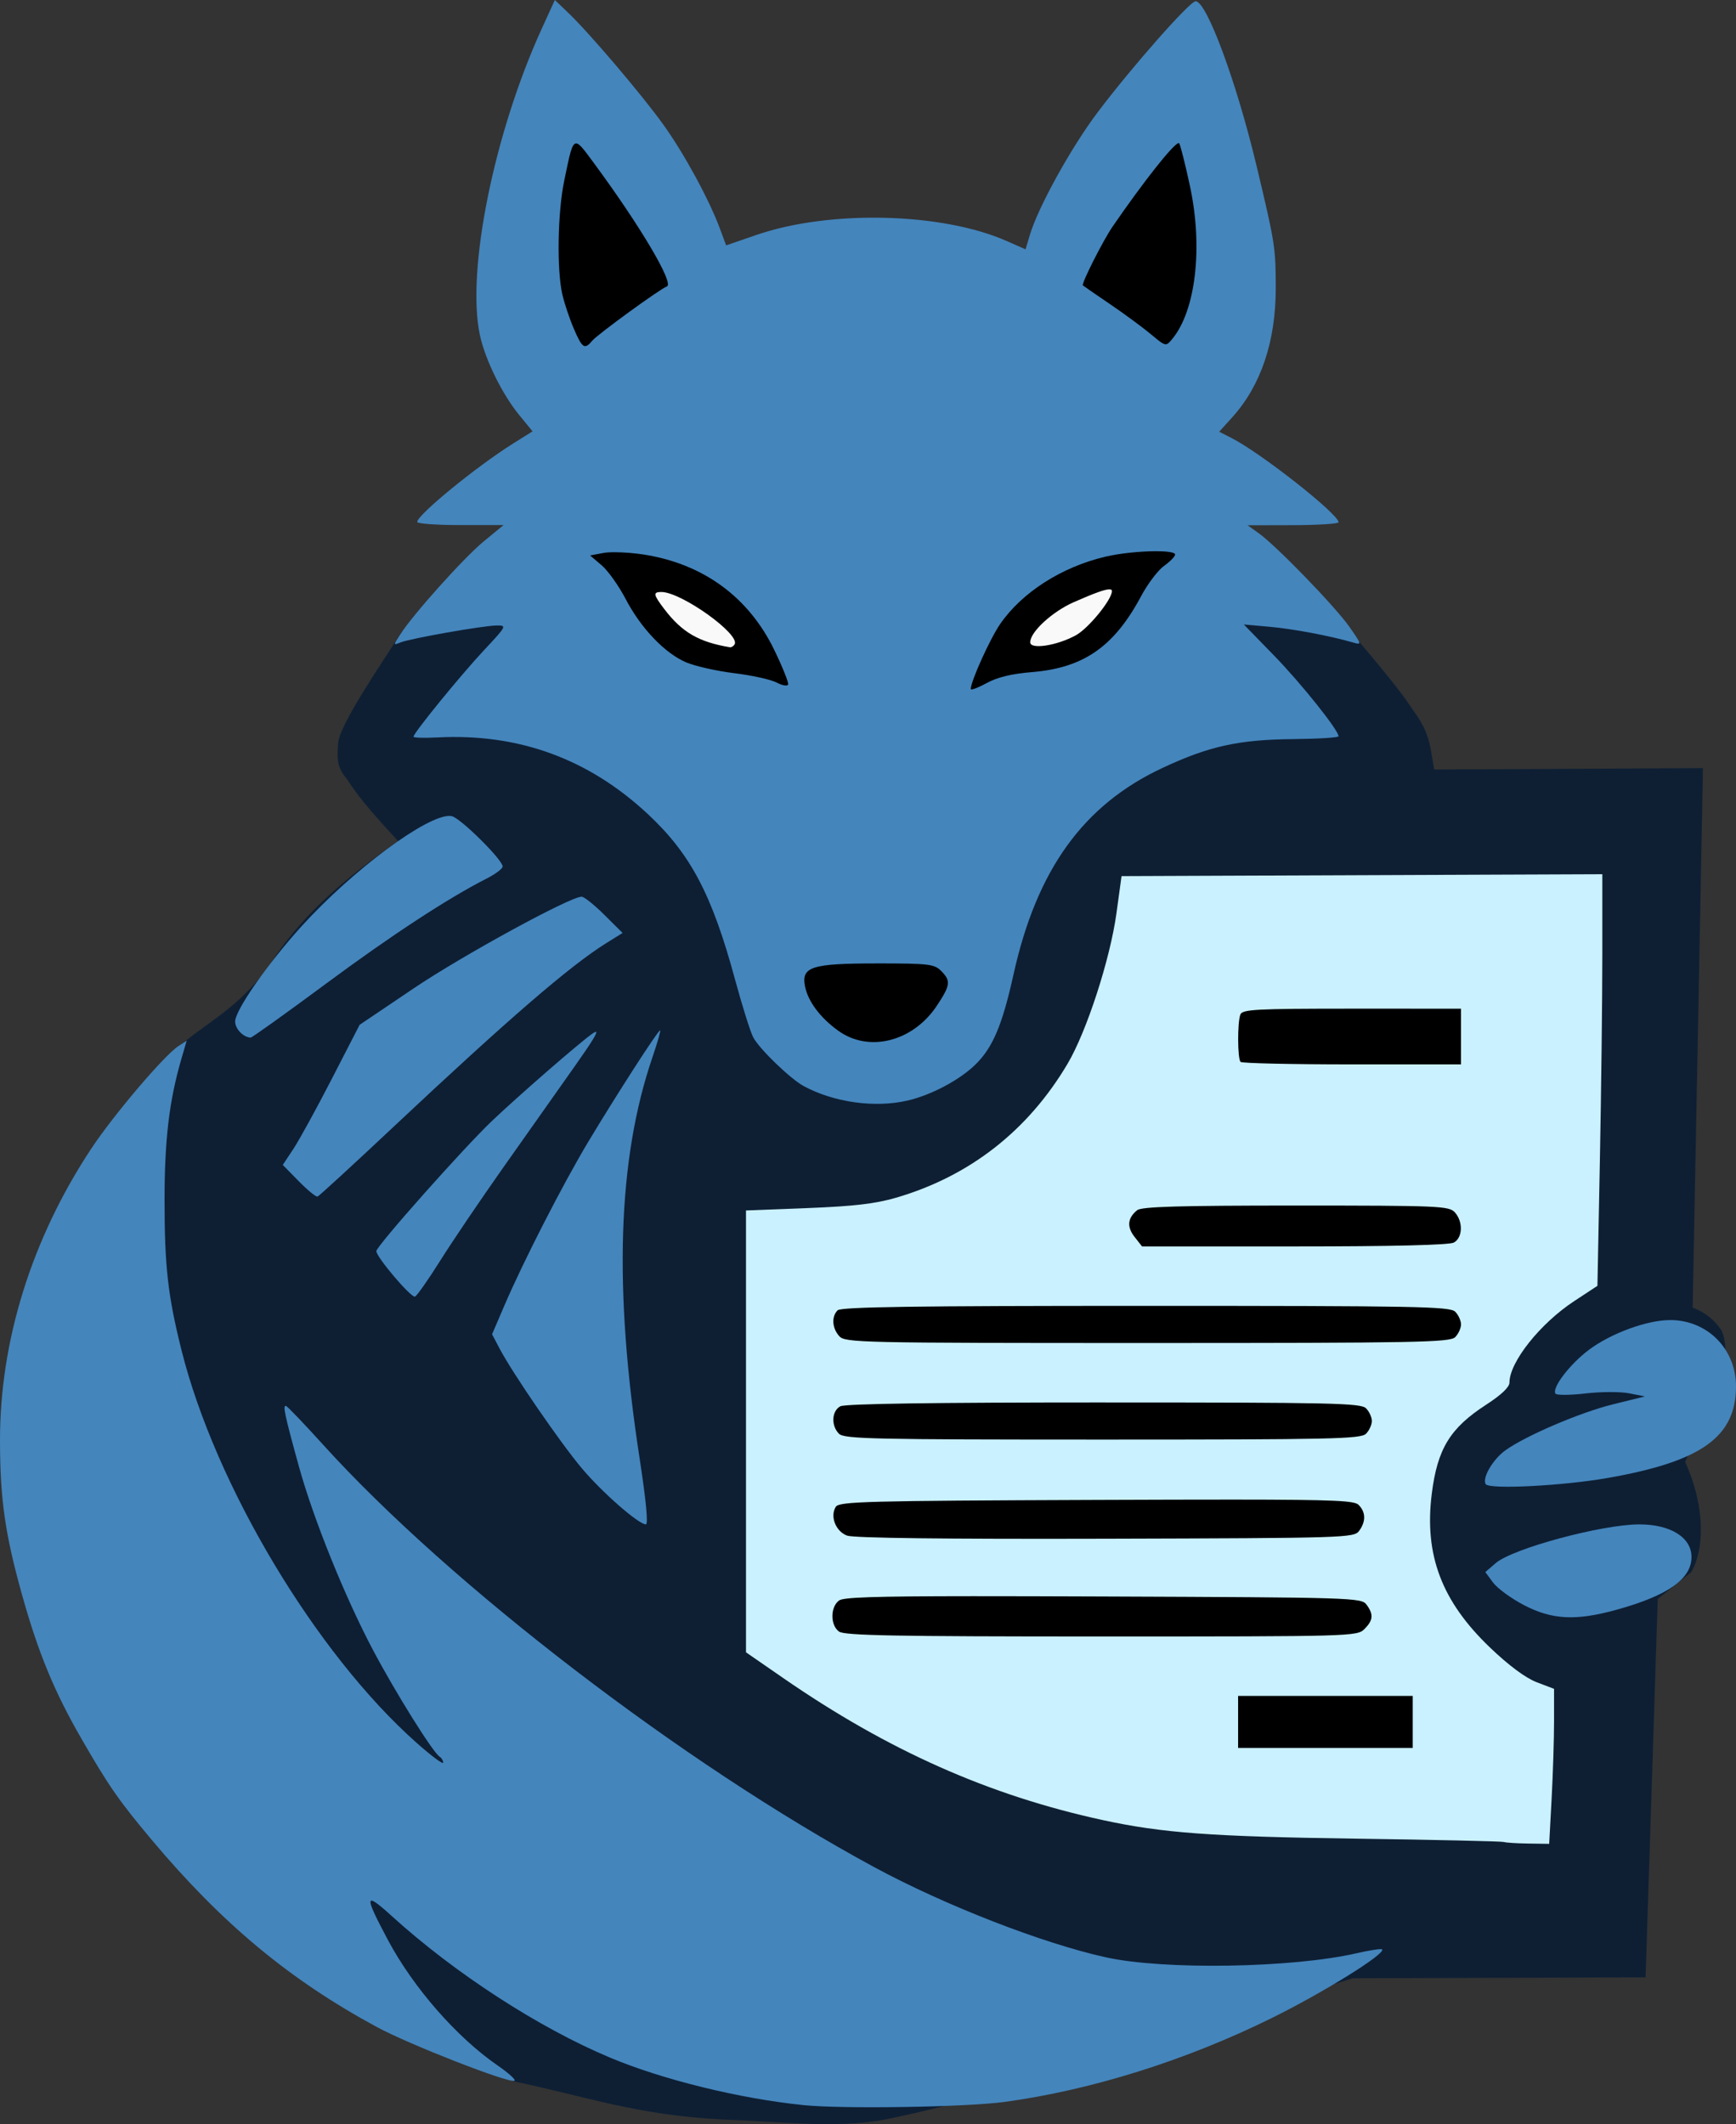 <?xml version="1.0" encoding="UTF-8" standalone="no"?>
<!-- Created with Inkscape (http://www.inkscape.org/) -->

<svg
   width="123.633mm"
   height="151.287mm"
   viewBox="0 0 123.633 151.287"
   version="1.1"
   id="svg1"
   xml:space="preserve"
   xmlns="http://www.w3.org/2000/svg"
   xmlns:svg="http://www.w3.org/2000/svg"><rect x="0" y="0" width="123.633" height="151.287" fill="#333333" stroke="none"/><defs
     id="defs1" /><g
     id="layer1"
     transform="translate(-52.736,-28.684)"><path
       style="display:inline;opacity:1;fill:#0e1f34;fill-opacity:1;stroke:#1eff13;stroke-width:0;stroke-linejoin:round;stroke-dasharray:none"
       d="m 149.55,74.415 c 1.115,1.311 2.172,2.573 3.249,4.013 0.544,0.827 1.22,1.631 1.54,2.549 0.317,0.838 0.366,1.676 0.542,2.514 l 19.136,-0.1 -0.734,38.426 c 0.846,0.317 1.517,0.84 2.017,1.566 0.363,0.679 0.272,1.358 0.384,2.036 l -2.934,7.397 c 1.494,3.292 1.336,6.336 0.424,7.843 l -2.377,1.905 -0.867,26.952 -20.848,0.067 c -11.185,3.369 -23.669,8.164 -33.556,10.107 -3.512,0.584 -7.117,0.099 -11.312,-0.046 -6.197,-0.327 -9.592,-1.611 -14.906,-2.722 C 80.324,169.66 73.748,161.445 65.969,153.706 l -3.656,-45.674 c 2.688,-6.407 5.562,-5.351 9.465,-10.358 2.315,-3.771 5.615,-6.507 9.312,-9.084 -1.339,-1.462 -2.711,-2.928 -3.656,-4.434 -0.784,-0.901 -0.675,-1.603 -0.617,-2.537 0.057,-1.28 3.206,-5.852 4.54,-7.952 l 7.235,-1.051 c 20.225,0.678 41.474,-3.771 60.958,1.799 z"
       id="path108" /><path
       style="fill:#caf1ff;fill-opacity:1"
       d="m 163.238,156.793 c 0.095,-1.769 0.173,-4.253 0.173,-5.52 v -2.304 l -1.234,-0.471 c -0.791,-0.302 -1.979,-1.183 -3.313,-2.458 -3.455,-3.301 -4.708,-6.602 -4.162,-10.962 0.402,-3.209 1.302,-4.682 3.879,-6.351 1.073,-0.695 1.654,-1.247 1.654,-1.573 0,-1.456 2.183,-4.205 4.603,-5.796 l 1.662,-1.093 0.174,-8.901 c 0.096,-4.896 0.174,-11.492 0.175,-14.658 l 4.2e-4,-5.757 -17.12,0.068 -17.12,0.068 -0.363,2.646 c -0.45,3.277 -2.123,8.427 -3.485,10.724 -2.828,4.771 -6.98,8.01 -12.227,9.539 -1.46,0.425 -3.018,0.607 -6.305,0.734 l -4.366,0.169 v 15.735 15.735 l 2.646,1.829 c 7.468,5.162 14.656,8.358 22.754,10.118 4.238,0.921 7.728,1.178 17.992,1.324 5.675,0.081 10.438,0.188 10.583,0.238 0.146,0.05 0.931,0.1 1.745,0.111 l 1.481,0.021 z"
       id="path69" /><path
       id="path75"
       style="fill:#4485bc;fill-opacity:1"
       d="m 92.25,28.684 -0.949,2.082 c -3.392,7.443 -5.364,17.233 -4.388,21.783 0.376,1.755 1.59,4.22 2.811,5.71 l 0.939,1.146 -1.395,0.875 c -2.619,1.644 -6.819,5.081 -6.819,5.58 0,0.122 1.383,0.222 3.073,0.222 h 3.073 l -1.419,1.17 c -1.418,1.17 -4.986,5.147 -5.94,6.622 -0.501,0.774 -0.501,0.779 0.023,0.566 0.697,-0.283 5.875,-1.196 6.843,-1.207 0.742,-0.008 0.724,0.028 -0.905,1.769 -1.659,1.774 -5.012,5.888 -5.013,6.153 -3.1e-4,0.077 0.767,0.1 1.705,0.051 5.782,-0.299 10.765,1.519 14.992,5.466 3.042,2.841 4.563,5.728 6.202,11.773 0.506,1.866 1.087,3.716 1.29,4.11 0.424,0.821 2.65,2.972 3.609,3.489 2.15,1.158 5.055,1.563 7.38,1.027 1.68,-0.387 3.688,-1.449 4.823,-2.549 1.248,-1.21 1.929,-2.815 2.729,-6.428 1.65,-7.461 4.967,-12.068 10.583,-14.702 3.327,-1.561 5.441,-2.029 9.325,-2.067 1.782,-0.017 3.24,-0.107 3.241,-0.201 0.003,-0.43 -2.649,-3.751 -4.592,-5.749 l -2.153,-2.214 1.852,0.166 c 1.682,0.151 4.274,0.64 5.935,1.12 0.623,0.18 0.614,0.145 -0.265,-1.114 -1.003,-1.437 -5.218,-5.789 -6.464,-6.673 l -0.794,-0.564 3.241,-0.008 c 1.783,-0.005 3.241,-0.098 3.241,-0.207 -4.3e-4,-0.583 -5.527,-4.933 -7.623,-6.001 l -0.876,-0.446 0.933,-1.034 c 2.038,-2.256 3.1,-5.413 3.093,-9.198 -0.005,-2.909 -0.046,-3.174 -1.363,-8.693 -1.429,-5.988 -3.556,-11.736 -4.344,-11.736 -0.413,0 -4.532,4.669 -6.963,7.892 -1.901,2.52 -4.242,6.754 -4.842,8.755 l -0.306,1.023 -1.356,-0.598 c -4.603,-2.029 -12.592,-2.222 -17.805,-0.429 l -2.162,0.744 -0.453,-1.218 c -0.766,-2.06 -2.539,-5.319 -4.013,-7.373 -1.536,-2.14 -5.282,-6.546 -6.786,-7.98 z m -7.472,58.114 c -1.614,-0.082 -6.905,3.828 -10.547,7.837 -2.422,2.667 -4.748,6 -4.748,6.804 0,0.523 0.575,1.123 1.1,1.147 0.096,0.004 2.477,-1.698 5.292,-3.784 4.727,-3.503 8.759,-6.143 11.534,-7.554 0.618,-0.314 1.124,-0.697 1.124,-0.851 0,-0.475 -2.969,-3.419 -3.611,-3.58 -0.044,-0.011 -0.093,-0.018 -0.145,-0.021 z m 9.383,5.751 c -0.787,-0.02 -8.477,4.177 -11.977,6.538 l -3.836,2.587 -1.984,3.854 c -1.091,2.12 -2.323,4.365 -2.737,4.989 l -0.752,1.136 1.14,1.162 c 0.627,0.639 1.229,1.131 1.336,1.093 0.108,-0.038 2.552,-2.283 5.432,-4.988 8.164,-7.669 12.554,-11.46 15.13,-13.064 l 1.162,-0.724 -1.294,-1.287 c -0.712,-0.708 -1.441,-1.291 -1.62,-1.296 z m 5.587,9.517 c -0.149,0 -3.068,4.528 -5.099,7.909 -1.806,3.007 -4.634,8.527 -6,11.712 l -0.869,2.026 0.533,1.016 c 0.925,1.762 4.365,6.767 5.881,8.557 1.467,1.732 4.022,3.966 4.538,3.968 0.178,6.9e-4 0.017,-1.695 -0.444,-4.695 -1.864,-12.119 -1.571,-21.303 0.914,-28.575 0.36,-1.055 0.606,-1.918 0.545,-1.918 z m -4.593,0.11 c -0.047,0.007 -0.127,0.052 -0.24,0.132 -0.971,0.691 -5.237,4.402 -7.142,6.213 -2.004,1.904 -8.236,8.92 -8.236,9.272 0,0.422 2.468,3.329 2.751,3.24 0.131,-0.041 0.945,-1.2 1.809,-2.576 0.864,-1.375 2.9,-4.383 4.525,-6.684 1.624,-2.301 3.881,-5.496 5.014,-7.102 1.284,-1.82 1.721,-2.524 1.519,-2.495 z m -29.123,0.627 -0.59,0.386 c -1.015,0.664 -4.617,4.902 -6.203,7.299 -4.239,6.405 -6.516,13.694 -6.503,20.815 0.007,4.171 0.361,6.642 1.569,10.964 1.153,4.126 2.29,6.885 4.216,10.228 1.955,3.393 2.686,4.447 5.008,7.215 5.018,5.981 9.835,9.986 16.055,13.35 2.275,1.23 9.314,3.983 9.784,3.826 0.146,-0.049 -0.387,-0.538 -1.185,-1.088 -2.919,-2.01 -6.018,-5.556 -7.826,-8.954 -1.711,-3.215 -1.672,-3.465 0.269,-1.703 4.505,4.091 10.471,7.961 15.563,10.096 3.754,1.574 9.214,2.914 13.774,3.38 2.799,0.286 11.614,0.144 14.344,-0.231 6.192,-0.85 12.893,-2.956 18.991,-5.967 3.705,-1.829 8.161,-4.602 7.868,-4.895 -0.063,-0.063 -0.877,0.06 -1.808,0.274 -4.583,1.055 -13.713,1.205 -17.857,0.294 -4.503,-0.99 -11.48,-3.706 -16.512,-6.428 -13.551,-7.329 -30.198,-20.091 -39.254,-30.096 -1.317,-1.455 -2.495,-2.687 -2.616,-2.738 -0.269,-0.112 -0.125,0.572 0.9,4.286 1.039,3.765 3.292,9.342 5.306,13.136 1.624,3.061 4.248,7.256 4.72,7.548 0.14,0.086 0.254,0.278 0.254,0.426 0,0.148 -0.849,-0.485 -1.887,-1.405 -7.169,-6.358 -14.346,-18.349 -16.755,-27.992 -0.968,-3.876 -1.202,-5.954 -1.202,-10.678 0,-4.293 0.333,-7.086 1.201,-10.061 z M 171.68,122.703 c -1.649,0 -4.222,0.944 -5.792,2.124 -1.357,1.021 -2.637,2.696 -2.378,3.114 0.075,0.122 1.035,0.117 2.134,-0.011 1.098,-0.128 2.502,-0.132 3.119,-0.01 l 1.122,0.222 -2.292,0.566 c -2.313,0.571 -6.164,2.216 -7.63,3.26 -0.906,0.645 -1.69,1.984 -1.419,2.422 0.241,0.389 5.487,0.122 8.703,-0.443 6.654,-1.17 9.105,-2.914 9.122,-6.493 0.013,-2.682 -2.03,-4.752 -4.689,-4.752 z m -2.184,14.552 c -2.673,0 -9.029,1.714 -10.245,2.763 l -0.735,0.634 0.554,0.749 c 0.305,0.412 1.298,1.136 2.206,1.609 2.004,1.043 3.697,1.126 6.594,0.323 3.653,-1.012 5.329,-2.193 5.329,-3.755 0,-1.39 -1.488,-2.322 -3.704,-2.322 z" /><path
       id="path93"
       style="fill:#000000"
       d="m 149.009,100.524 c -6.847,0 -7.796,0.05 -7.938,0.419 -0.217,0.565 -0.205,3.153 0.015,3.373 0.097,0.097 3.669,0.177 7.938,0.177 h 7.761 v -1.984 -1.984 z m -3.988,14.023 c -8.316,0 -10.986,0.078 -11.299,0.331 -0.687,0.554 -0.748,1.186 -0.186,1.901 l 0.533,0.679 h 10.846 c 6.971,0 11.029,-0.098 11.357,-0.274 0.635,-0.34 0.674,-1.489 0.074,-2.153 -0.411,-0.454 -1.114,-0.484 -11.326,-0.484 z m -10.691,7.144 c -16.466,0 -21.7,0.075 -21.942,0.317 -0.448,0.448 -0.394,1.276 0.12,1.844 0.417,0.461 1.445,0.484 21.942,0.484 19.196,0 21.548,-0.045 21.919,-0.416 0.229,-0.229 0.416,-0.637 0.416,-0.907 0,-0.27 -0.187,-0.679 -0.416,-0.907 -0.371,-0.371 -2.734,-0.415 -22.039,-0.415 z m -2.981,6.879 c -12.077,0 -18.428,0.093 -18.767,0.274 -0.619,0.331 -0.671,1.381 -0.096,1.956 0.37,0.37 2.437,0.416 18.767,0.416 16.33,0 18.396,-0.046 18.766,-0.416 0.229,-0.229 0.416,-0.637 0.416,-0.907 0,-0.27 -0.187,-0.679 -0.416,-0.907 -0.37,-0.37 -2.428,-0.415 -18.67,-0.415 z m 9.215,6.92 c -2.489,-7.4e-4 -5.678,0.008 -9.766,0.023 -16.393,0.061 -18.301,0.111 -18.539,0.49 -0.428,0.678 -0.007,1.752 0.804,2.052 0.471,0.174 6.972,0.252 18.41,0.221 17.169,-0.047 17.693,-0.063 18.058,-0.562 0.491,-0.671 0.476,-1.333 -0.042,-1.851 -0.28,-0.28 -1.456,-0.371 -8.925,-0.373 z m -18.473,6.878 c -7.323,0.003 -9.299,0.087 -9.599,0.307 -0.629,0.46 -0.633,1.755 -0.007,2.213 h 5.2e-4 c 0.39,0.284 3.972,0.351 18.686,0.351 17.853,0 18.216,-0.01 18.735,-0.529 0.626,-0.626 0.663,-1.039 0.153,-1.735 -0.365,-0.499 -0.91,-0.516 -18.728,-0.585 -3.765,-0.015 -6.8,-0.023 -9.241,-0.022 z m 18.819,7.104 v 1.852 1.852 h 6.218 6.218 v -1.852 -1.852 h -6.218 z" /><path
       id="path82"
       style="fill:#000000"
       d="m 136.665,38.878 c -0.384,0.079 -2.469,2.71 -4.697,5.95 -0.68,0.989 -2.236,4.07 -2.112,4.184 0.047,0.043 0.919,0.645 1.938,1.337 1.019,0.692 2.328,1.656 2.91,2.143 1.052,0.879 1.061,0.881 1.506,0.347 1.681,-2.015 2.209,-6.512 1.277,-10.872 -0.322,-1.507 -0.668,-2.889 -0.769,-3.07 -0.01,-0.018 -0.028,-0.024 -0.054,-0.019 z m -42.889,0.022 c -0.325,-0.017 -0.473,0.795 -0.863,2.683 -0.465,2.251 -0.53,6.329 -0.129,8.071 0.148,0.642 0.517,1.743 0.82,2.447 0.597,1.389 0.767,1.501 1.3,0.859 0.378,-0.455 4.865,-3.721 5.323,-3.873 0.548,-0.183 -1.874,-4.284 -5.173,-8.758 -0.665,-0.901 -1.025,-1.416 -1.278,-1.429 z m 41.226,29.043 c -1.061,0.006 -2.502,0.144 -3.544,0.39 -3.12,0.736 -5.945,2.544 -7.497,4.801 -0.721,1.048 -2.089,4.074 -2.089,4.621 0,0.108 0.506,-0.08 1.124,-0.417 0.775,-0.422 1.782,-0.666 3.241,-0.785 3.675,-0.3 5.851,-1.817 7.772,-5.421 0.466,-0.873 1.199,-1.839 1.63,-2.146 0.431,-0.307 0.784,-0.67 0.784,-0.805 0,-0.166 -0.596,-0.242 -1.422,-0.237 z m -38.418,0.072 c -0.358,-0.003 -0.663,0.013 -0.861,0.05 l -0.96,0.18 0.824,0.704 c 0.453,0.387 1.219,1.462 1.701,2.388 1.086,2.084 2.784,3.866 4.307,4.519 0.636,0.273 2.183,0.621 3.438,0.775 1.255,0.153 2.609,0.453 3.011,0.665 0.402,0.212 0.77,0.276 0.819,0.142 0.049,-0.134 -0.394,-1.24 -0.983,-2.457 -1.828,-3.776 -5.065,-6.143 -9.302,-6.801 -0.652,-0.101 -1.398,-0.159 -1.995,-0.164 z m 18.6,29.288 c -4.665,0 -5.396,0.235 -5.114,1.643 0.213,1.065 1.077,2.219 2.352,3.142 2.19,1.586 5.337,0.789 7.04,-1.783 0.965,-1.457 1.002,-1.765 0.294,-2.474 -0.483,-0.483 -0.882,-0.529 -4.571,-0.529 z" /><path
       id="path78"
       style="fill:#f9f9f9"
       d="m 131.777,70.659 c -0.303,-0.022 -1.094,0.263 -2.571,0.914 -1.53,0.674 -3.102,2.121 -3.102,2.856 0,0.535 1.898,0.244 3.253,-0.499 0.899,-0.493 2.568,-2.54 2.568,-3.149 0,-0.074 -0.047,-0.115 -0.148,-0.122 z m -31.933,0.189 c -0.617,-0.003 -0.586,0.183 0.206,1.222 1.259,1.651 2.454,2.345 4.673,2.714 0.101,0.017 0.248,-0.076 0.328,-0.205 0.435,-0.703 -3.78,-3.723 -5.207,-3.731 z" /></g></svg>

